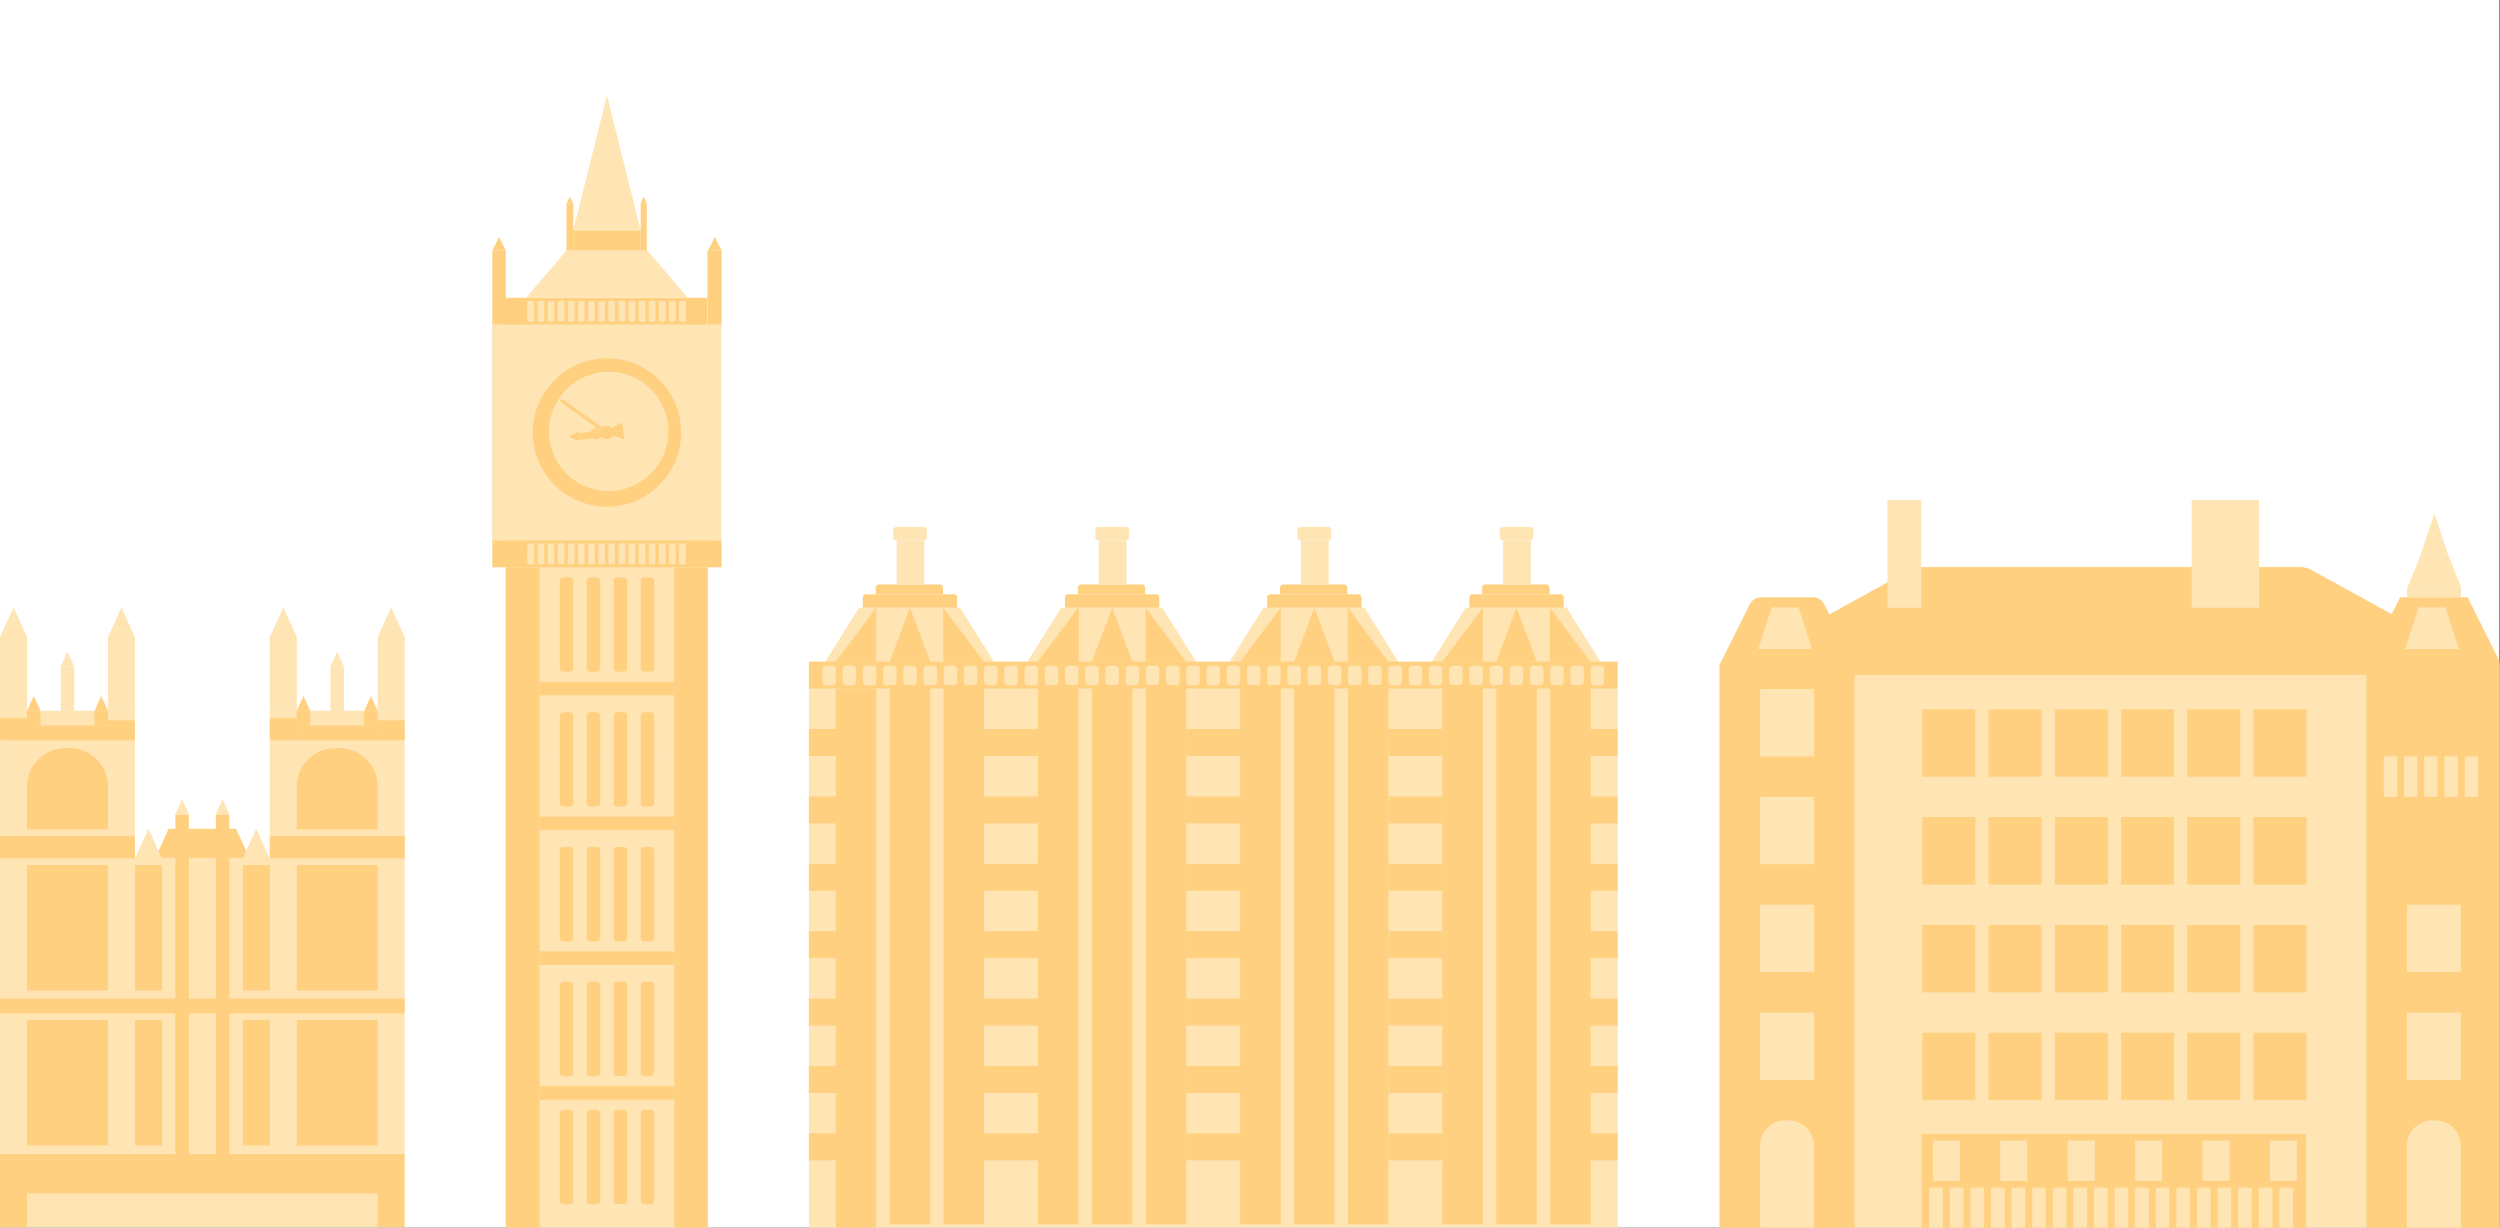 <?xml version="1.0" encoding="UTF-8" standalone="no"?>
<!DOCTYPE svg PUBLIC "-//W3C//DTD SVG 1.1//EN" "http://www.w3.org/Graphics/SVG/1.1/DTD/svg11.dtd">
<svg width="100%" height="100%" viewBox="0 0 3910 1920" version="1.1" xmlns="http://www.w3.org/2000/svg" xmlns:xlink="http://www.w3.org/1999/xlink" xml:space="preserve" xmlns:serif="http://www.serif.com/" style="fill-rule:evenodd;clip-rule:evenodd;stroke-linejoin:round;stroke-miterlimit:2;">
    <rect x="0" y="0" width="3910" height="1920" fill="#333333" stroke="none"/>
    <g transform="matrix(1,0,0,1,-5368,-19)">
        <g id="Монтажная-область4" serif:id="Монтажная область4" transform="matrix(2.036,0,0,1,5368,19)">
            <rect x="0" y="0" width="1920" height="1920" style="fill:white;"/>
            <clipPath id="_clip1">
                <rect x="0" y="0" width="1920" height="1920"/>
            </clipPath>
            <g clip-path="url(#_clip1)">
                <g id="Первое-здание" serif:id="Первое здание" transform="matrix(0.518,0,0,1.154,-51.752,-388.561)">
                    <g transform="matrix(1,0,0,1,1.42109e-14,160)">
                        <path d="M500,1400L300,1400L350,1300L450,1300L500,1400Z" style="fill:rgb(254,208,127);"/>
                    </g>
                    <g transform="matrix(1,0,0,0.952,0,71.429)">
                        <rect x="100" y="1500" width="600" height="420" style="fill:rgb(255,228,180);"/>
                    </g>
                    <g transform="matrix(0.286,0,0,1.062,151.429,105)">
                        <rect x="520" y="1520" width="140" height="160" style="fill:rgb(254,208,127);"/>
                    </g>
                    <g transform="matrix(0.286,0,0,1.062,311.429,105)">
                        <rect x="520" y="1520" width="140" height="160" style="fill:rgb(254,208,127);"/>
                    </g>
                    <rect x="100" y="1300" width="200" height="200" style="fill:rgb(255,228,180);"/>
                    <rect x="500" y="1300" width="200" height="200" style="fill:rgb(255,228,180);"/>
                    <g transform="matrix(1,0,0,0.688,400,442.5)">
                        <path d="M260,1395.56C260,1375.52 254.006,1356.3 243.337,1342.13C232.667,1327.96 218.197,1320 203.108,1320L196.931,1320C181.832,1320 167.351,1327.97 156.675,1342.14C145.998,1356.32 140,1375.56 140,1395.61L140,1480L260,1480L260,1395.56Z" style="fill:rgb(254,208,127);"/>
                    </g>
                    <g transform="matrix(5,0,0,1,3.41061e-13,-10)">
                        <rect x="100" y="1480" width="40" height="30" style="fill:rgb(254,208,127);"/>
                    </g>
                    <rect x="100" y="1200" width="40" height="100" style="fill:rgb(255,228,180);"/>
                    <path d="M200,1220L210,1240L190,1240L200,1220Z" style="fill:rgb(255,228,180);"/>
                    <g transform="matrix(0.857,0,0,1.062,94.286,-105)">
                        <rect x="520" y="1520" width="140" height="160" style="fill:rgb(254,208,127);"/>
                    </g>
                    <g transform="matrix(0.857,0,0,1.062,-305.714,-105)">
                        <rect x="520" y="1520" width="140" height="160" style="fill:rgb(254,208,127);"/>
                    </g>
                    <g transform="matrix(0.286,0,0,1.062,151.429,-105)">
                        <rect x="520" y="1520" width="140" height="160" style="fill:rgb(254,208,127);"/>
                    </g>
                    <g transform="matrix(0.286,0,0,1.062,311.429,-105)">
                        <rect x="520" y="1520" width="140" height="160" style="fill:rgb(254,208,127);"/>
                    </g>
                    <g transform="matrix(0.857,0,0,1.062,94.286,105)">
                        <rect x="520" y="1520" width="140" height="160" style="fill:rgb(254,208,127);"/>
                    </g>
                    <g transform="matrix(0.857,0,0,1.062,-305.714,105)">
                        <rect x="520" y="1520" width="140" height="160" style="fill:rgb(254,208,127);"/>
                    </g>
                    <rect x="100" y="1690" width="600" height="20" style="fill:rgb(254,208,127);"/>
                    <rect x="260" y="1200" width="40" height="100" style="fill:rgb(255,228,180);"/>
                    <rect x="500" y="1200" width="40" height="100" style="fill:rgb(255,228,180);"/>
                    <path d="M600,1220L610,1240L590,1240L600,1220Z" style="fill:rgb(255,228,180);"/>
                    <rect x="660" y="1200" width="40" height="100" style="fill:rgb(255,228,180);"/>
                    <path d="M120,1160L140,1200L100,1200L120,1160Z" style="fill:rgb(255,228,180);"/>
                    <path d="M280,1160L300,1200L260,1200L280,1160Z" style="fill:rgb(255,228,180);"/>
                    <path d="M520,1160L540,1200L500,1200L520,1160Z" style="fill:rgb(255,228,180);"/>
                    <path d="M680,1160L700,1200L660,1200L680,1160Z" style="fill:rgb(255,228,180);"/>
                    <path d="M150,1280L160,1300L140,1300L150,1280Z" style="fill:rgb(254,208,127);"/>
                    <rect x="140" y="1300" width="20" height="20" style="fill:rgb(254,208,127);"/>
                    <rect x="240" y="1300" width="20" height="20" style="fill:rgb(254,208,127);"/>
                    <path d="M250,1280L260,1300L240,1300L250,1280Z" style="fill:rgb(254,208,127);"/>
                    <g transform="matrix(1,0,0,1,10,0)">
                        <rect x="180" y="1240" width="20" height="60" style="fill:rgb(255,228,180);"/>
                    </g>
                    <path d="M320,1460L340,1500L300,1500L320,1460Z" style="fill:rgb(255,228,180);"/>
                    <path d="M480,1460L500,1500L460,1500L480,1460Z" style="fill:rgb(255,228,180);"/>
                    <g transform="matrix(1,0,0,7.667,0,-9600)">
                        <rect x="360" y="1440" width="20" height="60" style="fill:rgb(254,208,127);"/>
                    </g>
                    <g transform="matrix(1,0,0,7.667,0,-9600)">
                        <rect x="420" y="1440" width="20" height="60" style="fill:rgb(254,208,127);"/>
                    </g>
                    <path d="M370,1420L380,1440L360,1440L370,1420Z" style="fill:rgb(255,228,180);"/>
                    <path d="M430,1420L440,1440L420,1440L430,1420Z" style="fill:rgb(255,228,180);"/>
                    <path d="M550,1280L560,1300L540,1300L550,1280Z" style="fill:rgb(254,208,127);"/>
                    <path d="M650,1280L660,1300L640,1300L650,1280Z" style="fill:rgb(254,208,127);"/>
                    <g transform="matrix(1,0,0,1,10,0)">
                        <rect x="580" y="1240" width="20" height="60" style="fill:rgb(255,228,180);"/>
                    </g>
                    <g transform="matrix(1,0,0,0.688,5.68434e-14,442.5)">
                        <path d="M260,1395.56C260,1375.52 254.006,1356.3 243.337,1342.13C232.667,1327.96 218.197,1320 203.108,1320L196.931,1320C181.832,1320 167.351,1327.97 156.675,1342.14C145.998,1356.32 140,1375.56 140,1395.61L140,1480L260,1480L260,1395.56Z" style="fill:rgb(254,208,127);"/>
                    </g>
                    <g transform="matrix(5,0,0,1,-400,-10)">
                        <rect x="100" y="1480" width="40" height="30" style="fill:rgb(254,208,127);"/>
                    </g>
                    <g>
                        <g transform="matrix(1,0,0,2,0,-1320)">
                            <rect x="140" y="1320" width="120" height="10" style="fill:rgb(254,208,127);"/>
                        </g>
                        <g transform="matrix(1,0,0,1.08,0,-107.2)">
                            <rect x="260" y="1315" width="40" height="25" style="fill:rgb(254,208,127);"/>
                        </g>
                        <rect x="100" y="1310" width="40" height="30" style="fill:rgb(254,208,127);"/>
                    </g>
                    <g transform="matrix(1,0,0,1,400,-6.82121e-13)">
                        <g transform="matrix(1,0,0,2,-5.68434e-14,-1320)">
                            <rect x="140" y="1320" width="120" height="10" style="fill:rgb(254,208,127);"/>
                        </g>
                        <g transform="matrix(1,0,0,1.08,0,-107.2)">
                            <rect x="260" y="1315" width="40" height="25" style="fill:rgb(254,208,127);"/>
                        </g>
                        <rect x="100" y="1310" width="40" height="30" style="fill:rgb(254,208,127);"/>
                    </g>
                    <rect x="540" y="1300" width="20" height="20" style="fill:rgb(254,208,127);"/>
                    <rect x="640" y="1300" width="20" height="20" style="fill:rgb(254,208,127);"/>
                    <g transform="matrix(1,0,0,1,1.42109e-14,100)">
                        <rect x="100" y="1800" width="600" height="100" style="fill:rgb(254,208,127);"/>
                    </g>
                    <g transform="matrix(1.13,0,0,0.652,-18.261,747.826)">
                        <rect x="140" y="1850" width="460" height="70" style="fill:rgb(255,228,180);"/>
                    </g>
                </g>
                <g id="Big-ben" serif:id="Big ben" transform="matrix(0.518,0,0,1.054,-51.752,128.356)">
                    <g transform="matrix(1,0,0,0.761,-50,239.13)">
                        <rect x="900" y="1000" width="300" height="920" style="fill:rgb(255,228,180);"/>
                    </g>
                    <g transform="matrix(1,0,0,0.348,-50,332.174)">
                        <rect x="900" y="1000" width="300" height="920" style="fill:rgb(255,228,180);"/>
                    </g>
                    <g transform="matrix(1.133,0,0,0.348,-190,12.174)">
                        <rect x="900" y="1000" width="300" height="920" style="fill:rgb(255,228,180);"/>
                    </g>
                    <g transform="matrix(1.034,0,0,0.667,-30.31,120)">
                        <rect x="850" y="300" width="290" height="60" style="fill:rgb(254,208,127);"/>
                    </g>
                    <g transform="matrix(1,0,0,1.75,0,-240)">
                        <path d="M1120,320L880,320L940,280L1060,280L1120,320Z" style="fill:rgb(255,228,180);"/>
                    </g>
                    <rect x="950" y="220" width="100" height="30" style="fill:rgb(254,208,127);"/>
                    <g transform="matrix(1,0,0,1.111,0,-24.444)">
                        <path d="M1000,40L1050,220L950,220L1000,40Z" style="fill:rgb(255,228,180);"/>
                    </g>
                    <g transform="matrix(1,0,0,1.1,-3,-37.1)">
                        <rect x="833" y="261" width="20" height="100" style="fill:rgb(254,208,127);"/>
                    </g>
                    <g transform="matrix(1.05,0,0,1,-58.5,-5.68434e-14)">
                        <rect x="1150" y="250" width="20" height="110" style="fill:rgb(254,208,127);"/>
                    </g>
                    <rect x="940" y="180" width="10" height="70" style="fill:rgb(254,208,127);"/>
                    <rect x="1050" y="180" width="9" height="70" style="fill:rgb(254,208,127);"/>
                    <path d="M840,230L850,250L830,250L840,230Z" style="fill:rgb(254,208,127);"/>
                    <path d="M1160,230L1170,250L1150,250L1160,230Z" style="fill:rgb(254,208,127);"/>
                    <path d="M1054.5,170L1059,180L1050,180L1054.5,170Z" style="fill:rgb(254,208,127);"/>
                    <path d="M945,170L950,180L940,180L945,170Z" style="fill:rgb(254,208,127);"/>
                    <g transform="matrix(1,0,0,1,-30,-20)">
                        <circle cx="1030" cy="540" r="110" style="fill:rgb(254,208,127);"/>
                    </g>
                    <g transform="matrix(0.738,0,0,0.738,176,-116.25)">
                        <circle cx="1120" cy="860" r="120" style="fill:rgb(255,228,180);"/>
                    </g>
                    <g transform="matrix(1.639,-0.219,0.133,0.991,-754.766,-16.658)">
                        <rect x="984" y="760" width="36" height="10" style="fill:rgb(254,208,127);"/>
                    </g>
                    <g transform="matrix(-0.163,-1.521,1.521,-0.163,-25.918,2100.07)">
                        <path d="M955,740C955,740 957.663,745.326 959.102,748.204C959.294,748.589 959.274,749.046 959.048,749.412C958.822,749.777 958.422,750 957.992,750C956.252,750 953.748,750 952.008,750C951.578,750 951.178,749.777 950.952,749.412C950.726,749.046 950.706,748.589 950.898,748.204C952.337,745.326 955,740 955,740Z" style="fill:rgb(254,208,127);"/>
                    </g>
                    <g transform="matrix(-0.137,-0.991,0.991,-0.137,368.88,1598.21)">
                        <path d="M988.861,760.75C989.607,759.458 990,757.992 990,756.5C990,751.809 986.191,748 981.5,748C976.809,748 973,751.809 973,756.5C973,757.992 973.393,759.458 974.139,760.75L988.861,760.75Z" style="fill:rgb(254,208,127);"/>
                    </g>
                    <g transform="matrix(-0.126,-0.992,0.992,-0.126,403.799,1626.81)">
                        <path d="M1035,755L1010,755L1016.25,740L1028.75,740L1035,755Z" style="fill:rgb(254,208,127);"/>
                    </g>
                    <rect x="830" y="680" width="340" height="40" style="fill:rgb(254,208,127);"/>
                    <g transform="matrix(1,0,0,0.817,-4.54747e-13,132)">
                        <rect x="1100" y="720" width="49" height="1200" style="fill:rgb(254,208,127);"/>
                    </g>
                    <g transform="matrix(1,0,0,0.817,-4.54747e-13,132)">
                        <rect x="850" y="720" width="50" height="1200" style="fill:rgb(254,208,127);"/>
                    </g>
                    <g transform="matrix(1,0,0,1,-1.13687e-12,-200)">
                        <rect x="900" y="1690" width="200" height="20" style="fill:rgb(254,208,127);"/>
                    </g>
                    <g transform="matrix(1,0,0,1,-7.95808e-13,-200)">
                        <rect x="900" y="1490" width="200" height="20" style="fill:rgb(254,208,127);"/>
                    </g>
                    <g transform="matrix(1,0,0,1,-4.54747e-13,-200)">
                        <rect x="900" y="1290" width="200" height="20" style="fill:rgb(254,208,127);"/>
                    </g>
                    <g transform="matrix(1,0,0,1,-4.54747e-13,-200)">
                        <rect x="900" y="1090" width="200" height="20" style="fill:rgb(254,208,127);"/>
                    </g>
                    <g transform="matrix(1,0,0,1,10,-225)">
                        <path d="M940,965C940,962.24 937.76,960 935,960L925,960C922.24,960 920,962.24 920,965L920,1095C920,1097.76 922.24,1100 925,1100L935,1100C937.76,1100 940,1097.76 940,1095L940,965Z" style="fill:rgb(254,208,127);"/>
                    </g>
                    <g transform="matrix(1,0,0,1,50,-225)">
                        <path d="M940,965C940,962.24 937.76,960 935,960L925,960C922.24,960 920,962.24 920,965L920,1095C920,1097.76 922.24,1100 925,1100L935,1100C937.76,1100 940,1097.76 940,1095L940,965Z" style="fill:rgb(254,208,127);"/>
                    </g>
                    <g transform="matrix(1,0,0,1,90,-225)">
                        <path d="M940,965C940,962.24 937.76,960 935,960L925,960C922.24,960 920,962.24 920,965L920,1095C920,1097.76 922.24,1100 925,1100L935,1100C937.76,1100 940,1097.76 940,1095L940,965Z" style="fill:rgb(254,208,127);"/>
                    </g>
                    <g transform="matrix(1,0,0,1,130,-225)">
                        <path d="M940,965C940,962.24 937.76,960 935,960L925,960C922.24,960 920,962.24 920,965L920,1095C920,1097.76 922.24,1100 925,1100L935,1100C937.76,1100 940,1097.76 940,1095L940,965Z" style="fill:rgb(254,208,127);"/>
                    </g>
                    <g transform="matrix(1,0,0,1,10,-25)">
                        <path d="M940,965C940,962.24 937.76,960 935,960L925,960C922.24,960 920,962.24 920,965L920,1095C920,1097.76 922.24,1100 925,1100L935,1100C937.76,1100 940,1097.76 940,1095L940,965Z" style="fill:rgb(254,208,127);"/>
                    </g>
                    <g transform="matrix(1,0,0,1,50,-25)">
                        <path d="M940,965C940,962.24 937.76,960 935,960L925,960C922.24,960 920,962.24 920,965L920,1095C920,1097.76 922.24,1100 925,1100L935,1100C937.76,1100 940,1097.76 940,1095L940,965Z" style="fill:rgb(254,208,127);"/>
                    </g>
                    <g transform="matrix(1,0,0,1,90,-25)">
                        <path d="M940,965C940,962.24 937.76,960 935,960L925,960C922.24,960 920,962.24 920,965L920,1095C920,1097.76 922.24,1100 925,1100L935,1100C937.76,1100 940,1097.76 940,1095L940,965Z" style="fill:rgb(254,208,127);"/>
                    </g>
                    <g transform="matrix(1,0,0,1,130,-25)">
                        <path d="M940,965C940,962.24 937.76,960 935,960L925,960C922.24,960 920,962.24 920,965L920,1095C920,1097.76 922.24,1100 925,1100L935,1100C937.76,1100 940,1097.76 940,1095L940,965Z" style="fill:rgb(254,208,127);"/>
                    </g>
                    <g transform="matrix(1,0,0,1,10,175)">
                        <path d="M940,965C940,962.24 937.76,960 935,960L925,960C922.24,960 920,962.24 920,965L920,1095C920,1097.76 922.24,1100 925,1100L935,1100C937.76,1100 940,1097.76 940,1095L940,965Z" style="fill:rgb(254,208,127);"/>
                    </g>
                    <g transform="matrix(1,0,0,1,50,175)">
                        <path d="M940,965C940,962.24 937.76,960 935,960L925,960C922.24,960 920,962.24 920,965L920,1095C920,1097.76 922.24,1100 925,1100L935,1100C937.76,1100 940,1097.76 940,1095L940,965Z" style="fill:rgb(254,208,127);"/>
                    </g>
                    <g transform="matrix(1,0,0,1,90,175)">
                        <path d="M940,965C940,962.24 937.76,960 935,960L925,960C922.24,960 920,962.24 920,965L920,1095C920,1097.76 922.24,1100 925,1100L935,1100C937.76,1100 940,1097.76 940,1095L940,965Z" style="fill:rgb(254,208,127);"/>
                    </g>
                    <g transform="matrix(1,0,0,1,130,175)">
                        <path d="M940,965C940,962.24 937.76,960 935,960L925,960C922.24,960 920,962.24 920,965L920,1095C920,1097.76 922.24,1100 925,1100L935,1100C937.76,1100 940,1097.76 940,1095L940,965Z" style="fill:rgb(254,208,127);"/>
                    </g>
                    <g transform="matrix(1,0,0,1,10,375)">
                        <path d="M940,965C940,962.24 937.76,960 935,960L925,960C922.24,960 920,962.24 920,965L920,1095C920,1097.76 922.24,1100 925,1100L935,1100C937.76,1100 940,1097.76 940,1095L940,965Z" style="fill:rgb(254,208,127);"/>
                    </g>
                    <g transform="matrix(1,0,0,1,50,375)">
                        <path d="M940,965C940,962.24 937.76,960 935,960L925,960C922.24,960 920,962.24 920,965L920,1095C920,1097.76 922.24,1100 925,1100L935,1100C937.76,1100 940,1097.76 940,1095L940,965Z" style="fill:rgb(254,208,127);"/>
                    </g>
                    <g transform="matrix(1,0,0,1,90,375)">
                        <path d="M940,965C940,962.24 937.76,960 935,960L925,960C922.24,960 920,962.24 920,965L920,1095C920,1097.76 922.24,1100 925,1100L935,1100C937.76,1100 940,1097.76 940,1095L940,965Z" style="fill:rgb(254,208,127);"/>
                    </g>
                    <g transform="matrix(1,0,0,1,130,375)">
                        <path d="M940,965C940,962.24 937.76,960 935,960L925,960C922.24,960 920,962.24 920,965L920,1095C920,1097.76 922.24,1100 925,1100L935,1100C937.76,1100 940,1097.76 940,1095L940,965Z" style="fill:rgb(254,208,127);"/>
                    </g>
                    <g transform="matrix(1,0,0,1,10,565)">
                        <path d="M940,965C940,962.24 937.76,960 935,960L925,960C922.24,960 920,962.24 920,965L920,1095C920,1097.76 922.24,1100 925,1100L935,1100C937.76,1100 940,1097.76 940,1095L940,965Z" style="fill:rgb(254,208,127);"/>
                    </g>
                    <g transform="matrix(1,0,0,1,50,565)">
                        <path d="M940,965C940,962.24 937.76,960 935,960L925,960C922.24,960 920,962.24 920,965L920,1095C920,1097.76 922.24,1100 925,1100L935,1100C937.76,1100 940,1097.76 940,1095L940,965Z" style="fill:rgb(254,208,127);"/>
                    </g>
                    <g transform="matrix(1,0,0,1,90,565)">
                        <path d="M940,965C940,962.24 937.76,960 935,960L925,960C922.24,960 920,962.24 920,965L920,1095C920,1097.76 922.24,1100 925,1100L935,1100C937.76,1100 940,1097.76 940,1095L940,965Z" style="fill:rgb(254,208,127);"/>
                    </g>
                    <g transform="matrix(1,0,0,1,130,565)">
                        <path d="M940,965C940,962.24 937.76,960 935,960L925,960C922.24,960 920,962.24 920,965L920,1095C920,1097.76 922.24,1100 925,1100L935,1100C937.76,1100 940,1097.76 940,1095L940,965Z" style="fill:rgb(254,208,127);"/>
                    </g>
                    <g>
                        <g transform="matrix(1,0,0,1.55,2,-527.75)">
                            <path d="M890,551.613C890,550.723 888.88,550 887.5,550L882.5,550C881.12,550 880,550.723 880,551.613L880,568.387C880,569.277 881.12,570 882.5,570L887.5,570C888.88,570 890,569.277 890,568.387L890,551.613Z" style="fill:rgb(255,228,180);"/>
                        </g>
                        <g transform="matrix(1,0,0,1.55,17,-527.75)">
                            <path d="M890,551.613C890,550.723 888.88,550 887.5,550L882.5,550C881.12,550 880,550.723 880,551.613L880,568.387C880,569.277 881.12,570 882.5,570L887.5,570C888.88,570 890,569.277 890,568.387L890,551.613Z" style="fill:rgb(255,228,180);"/>
                        </g>
                        <g transform="matrix(1,0,0,1.55,32,-527.75)">
                            <path d="M890,551.613C890,550.723 888.88,550 887.5,550L882.5,550C881.12,550 880,550.723 880,551.613L880,568.387C880,569.277 881.12,570 882.5,570L887.5,570C888.88,570 890,569.277 890,568.387L890,551.613Z" style="fill:rgb(255,228,180);"/>
                        </g>
                        <g transform="matrix(1,0,0,1.55,47,-528.25)">
                            <path d="M890,551.613C890,550.723 888.88,550 887.5,550L882.5,550C881.12,550 880,550.723 880,551.613L880,568.387C880,569.277 881.12,570 882.5,570L887.5,570C888.88,570 890,569.277 890,568.387L890,551.613Z" style="fill:rgb(255,228,180);"/>
                        </g>
                        <g transform="matrix(1,0,0,1.55,62,-527.75)">
                            <path d="M890,551.613C890,550.723 888.88,550 887.5,550L882.5,550C881.12,550 880,550.723 880,551.613L880,568.387C880,569.277 881.12,570 882.5,570L887.5,570C888.88,570 890,569.277 890,568.387L890,551.613Z" style="fill:rgb(255,228,180);"/>
                        </g>
                        <g transform="matrix(1,0,0,1.55,77,-527.75)">
                            <path d="M890,551.613C890,550.723 888.88,550 887.5,550L882.5,550C881.12,550 880,550.723 880,551.613L880,568.387C880,569.277 881.12,570 882.5,570L887.5,570C888.88,570 890,569.277 890,568.387L890,551.613Z" style="fill:rgb(255,228,180);"/>
                        </g>
                        <g transform="matrix(1,0,0,1.55,92,-527.75)">
                            <path d="M890,551.613C890,550.723 888.88,550 887.5,550L882.5,550C881.12,550 880,550.723 880,551.613L880,568.387C880,569.277 881.12,570 882.5,570L887.5,570C888.88,570 890,569.277 890,568.387L890,551.613Z" style="fill:rgb(255,228,180);"/>
                        </g>
                        <g transform="matrix(1,0,0,1.55,107,-527.75)">
                            <path d="M890,551.613C890,550.723 888.88,550 887.5,550L882.5,550C881.12,550 880,550.723 880,551.613L880,568.387C880,569.277 881.12,570 882.5,570L887.5,570C888.88,570 890,569.277 890,568.387L890,551.613Z" style="fill:rgb(255,228,180);"/>
                        </g>
                        <g transform="matrix(1,0,0,1.55,122,-527.75)">
                            <path d="M890,551.613C890,550.723 888.88,550 887.5,550L882.5,550C881.12,550 880,550.723 880,551.613L880,568.387C880,569.277 881.12,570 882.5,570L887.5,570C888.88,570 890,569.277 890,568.387L890,551.613Z" style="fill:rgb(255,228,180);"/>
                        </g>
                        <g transform="matrix(1,0,0,1.55,137,-528.25)">
                            <path d="M890,551.613C890,550.723 888.88,550 887.5,550L882.5,550C881.12,550 880,550.723 880,551.613L880,568.387C880,569.277 881.12,570 882.5,570L887.5,570C888.88,570 890,569.277 890,568.387L890,551.613Z" style="fill:rgb(255,228,180);"/>
                        </g>
                        <g transform="matrix(1,0,0,1.55,152,-527.75)">
                            <path d="M890,551.613C890,550.723 888.88,550 887.5,550L882.5,550C881.12,550 880,550.723 880,551.613L880,568.387C880,569.277 881.12,570 882.5,570L887.5,570C888.88,570 890,569.277 890,568.387L890,551.613Z" style="fill:rgb(255,228,180);"/>
                        </g>
                        <g transform="matrix(1,0,0,1.55,167,-527.75)">
                            <path d="M890,551.613C890,550.723 888.88,550 887.5,550L882.5,550C881.12,550 880,550.723 880,551.613L880,568.387C880,569.277 881.12,570 882.5,570L887.5,570C888.88,570 890,569.277 890,568.387L890,551.613Z" style="fill:rgb(255,228,180);"/>
                        </g>
                        <g transform="matrix(1,0,0,1.55,182,-527.75)">
                            <path d="M890,551.613C890,550.723 888.88,550 887.5,550L882.5,550C881.12,550 880,550.723 880,551.613L880,568.387C880,569.277 881.12,570 882.5,570L887.5,570C888.88,570 890,569.277 890,568.387L890,551.613Z" style="fill:rgb(255,228,180);"/>
                        </g>
                        <g transform="matrix(1,0,0,1.55,197,-527.75)">
                            <path d="M890,551.613C890,550.723 888.88,550 887.5,550L882.5,550C881.12,550 880,550.723 880,551.613L880,568.387C880,569.277 881.12,570 882.5,570L887.5,570C888.88,570 890,569.277 890,568.387L890,551.613Z" style="fill:rgb(255,228,180);"/>
                        </g>
                        <g transform="matrix(1,0,0,1.55,212,-527.75)">
                            <path d="M890,551.613C890,550.723 888.88,550 887.5,550L882.5,550C881.12,550 880,550.723 880,551.613L880,568.387C880,569.277 881.12,570 882.5,570L887.5,570C888.88,570 890,569.277 890,568.387L890,551.613Z" style="fill:rgb(255,228,180);"/>
                        </g>
                        <g transform="matrix(1,0,0,1.55,227,-527.75)">
                            <path d="M890,551.613C890,550.723 888.88,550 887.5,550L882.5,550C881.12,550 880,550.723 880,551.613L880,568.387C880,569.277 881.12,570 882.5,570L887.5,570C888.88,570 890,569.277 890,568.387L890,551.613Z" style="fill:rgb(255,228,180);"/>
                        </g>
                    </g>
                    <g transform="matrix(1,0,0,1,0,360)">
                        <g transform="matrix(1,0,0,1.55,2,-527.75)">
                            <path d="M890,551.613C890,550.723 888.88,550 887.5,550L882.5,550C881.12,550 880,550.723 880,551.613L880,568.387C880,569.277 881.12,570 882.5,570L887.5,570C888.88,570 890,569.277 890,568.387L890,551.613Z" style="fill:rgb(255,228,180);"/>
                        </g>
                        <g transform="matrix(1,0,0,1.55,17,-527.75)">
                            <path d="M890,551.613C890,550.723 888.88,550 887.5,550L882.5,550C881.12,550 880,550.723 880,551.613L880,568.387C880,569.277 881.12,570 882.5,570L887.5,570C888.88,570 890,569.277 890,568.387L890,551.613Z" style="fill:rgb(255,228,180);"/>
                        </g>
                        <g transform="matrix(1,0,0,1.55,32,-527.75)">
                            <path d="M890,551.613C890,550.723 888.88,550 887.5,550L882.5,550C881.12,550 880,550.723 880,551.613L880,568.387C880,569.277 881.12,570 882.5,570L887.5,570C888.88,570 890,569.277 890,568.387L890,551.613Z" style="fill:rgb(255,228,180);"/>
                        </g>
                        <g transform="matrix(1,0,0,1.55,47,-528.25)">
                            <path d="M890,551.613C890,550.723 888.88,550 887.5,550L882.5,550C881.12,550 880,550.723 880,551.613L880,568.387C880,569.277 881.12,570 882.5,570L887.5,570C888.88,570 890,569.277 890,568.387L890,551.613Z" style="fill:rgb(255,228,180);"/>
                        </g>
                        <g transform="matrix(1,0,0,1.55,62,-527.75)">
                            <path d="M890,551.613C890,550.723 888.88,550 887.5,550L882.5,550C881.12,550 880,550.723 880,551.613L880,568.387C880,569.277 881.12,570 882.5,570L887.5,570C888.88,570 890,569.277 890,568.387L890,551.613Z" style="fill:rgb(255,228,180);"/>
                        </g>
                        <g transform="matrix(1,0,0,1.55,77,-527.75)">
                            <path d="M890,551.613C890,550.723 888.88,550 887.5,550L882.5,550C881.12,550 880,550.723 880,551.613L880,568.387C880,569.277 881.12,570 882.5,570L887.5,570C888.88,570 890,569.277 890,568.387L890,551.613Z" style="fill:rgb(255,228,180);"/>
                        </g>
                        <g transform="matrix(1,0,0,1.55,92,-527.75)">
                            <path d="M890,551.613C890,550.723 888.88,550 887.5,550L882.5,550C881.12,550 880,550.723 880,551.613L880,568.387C880,569.277 881.12,570 882.5,570L887.5,570C888.88,570 890,569.277 890,568.387L890,551.613Z" style="fill:rgb(255,228,180);"/>
                        </g>
                        <g transform="matrix(1,0,0,1.55,107,-527.75)">
                            <path d="M890,551.613C890,550.723 888.88,550 887.5,550L882.5,550C881.12,550 880,550.723 880,551.613L880,568.387C880,569.277 881.12,570 882.5,570L887.5,570C888.88,570 890,569.277 890,568.387L890,551.613Z" style="fill:rgb(255,228,180);"/>
                        </g>
                        <g transform="matrix(1,0,0,1.55,122,-527.75)">
                            <path d="M890,551.613C890,550.723 888.88,550 887.5,550L882.5,550C881.12,550 880,550.723 880,551.613L880,568.387C880,569.277 881.12,570 882.5,570L887.5,570C888.88,570 890,569.277 890,568.387L890,551.613Z" style="fill:rgb(255,228,180);"/>
                        </g>
                        <g transform="matrix(1,0,0,1.55,137,-528.25)">
                            <path d="M890,551.613C890,550.723 888.88,550 887.5,550L882.5,550C881.12,550 880,550.723 880,551.613L880,568.387C880,569.277 881.12,570 882.5,570L887.5,570C888.88,570 890,569.277 890,568.387L890,551.613Z" style="fill:rgb(255,228,180);"/>
                        </g>
                        <g transform="matrix(1,0,0,1.55,152,-527.75)">
                            <path d="M890,551.613C890,550.723 888.88,550 887.5,550L882.5,550C881.12,550 880,550.723 880,551.613L880,568.387C880,569.277 881.12,570 882.5,570L887.5,570C888.88,570 890,569.277 890,568.387L890,551.613Z" style="fill:rgb(255,228,180);"/>
                        </g>
                        <g transform="matrix(1,0,0,1.55,167,-527.75)">
                            <path d="M890,551.613C890,550.723 888.88,550 887.5,550L882.5,550C881.12,550 880,550.723 880,551.613L880,568.387C880,569.277 881.12,570 882.5,570L887.5,570C888.88,570 890,569.277 890,568.387L890,551.613Z" style="fill:rgb(255,228,180);"/>
                        </g>
                        <g transform="matrix(1,0,0,1.55,182,-527.75)">
                            <path d="M890,551.613C890,550.723 888.88,550 887.5,550L882.5,550C881.12,550 880,550.723 880,551.613L880,568.387C880,569.277 881.12,570 882.5,570L887.5,570C888.88,570 890,569.277 890,568.387L890,551.613Z" style="fill:rgb(255,228,180);"/>
                        </g>
                        <g transform="matrix(1,0,0,1.55,197,-527.75)">
                            <path d="M890,551.613C890,550.723 888.88,550 887.5,550L882.5,550C881.12,550 880,550.723 880,551.613L880,568.387C880,569.277 881.12,570 882.5,570L887.5,570C888.88,570 890,569.277 890,568.387L890,551.613Z" style="fill:rgb(255,228,180);"/>
                        </g>
                        <g transform="matrix(1,0,0,1.55,212,-527.75)">
                            <path d="M890,551.613C890,550.723 888.88,550 887.5,550L882.5,550C881.12,550 880,550.723 880,551.613L880,568.387C880,569.277 881.12,570 882.5,570L887.5,570C888.88,570 890,569.277 890,568.387L890,551.613Z" style="fill:rgb(255,228,180);"/>
                        </g>
                        <g transform="matrix(1,0,0,1.55,227,-527.75)">
                            <path d="M890,551.613C890,550.723 888.88,550 887.5,550L882.5,550C881.12,550 880,550.723 880,551.613L880,568.387C880,569.277 881.12,570 882.5,570L887.5,570C888.88,570 890,569.277 890,568.387L890,551.613Z" style="fill:rgb(255,228,180);"/>
                        </g>
                    </g>
                    <g transform="matrix(0.585,-0.811,0.811,0.585,-176.577,826.92)">
                        <path d="M936,689.5L939,695.5L933,695.5L936,689.5Z" style="fill:rgb(254,208,127);"/>
                    </g>
                    <g transform="matrix(1,0,0,1,-10,-230)">
                        <circle cx="1010" cy="750" r="10" style="fill:rgb(254,208,127);"/>
                    </g>
                    <g transform="matrix(0.816,0.578,-0.578,0.816,609.674,-659.767)">
                        <rect x="920" y="735" width="80" height="5" style="fill:rgb(254,208,127);"/>
                    </g>
                </g>
                <g id="Третье-здание" serif:id="Третье здание" transform="matrix(0.745,0,0,1.054,-51.752,-103.504)">
                    <g transform="matrix(0.695,0,0,1,-138.979,20)">
                        <rect x="1500" y="1100" width="1200" height="800" style="fill:rgb(255,228,180);"/>
                    </g>
                    <g transform="matrix(0.521,0,0,1,225.841,0)">
                        <path d="M1700,1120L1300,1120L1400,1000L1600,1000L1700,1120Z" style="fill:rgb(255,228,180);"/>
                    </g>
                    <g transform="matrix(0.521,0,0,1,434.311,2.27374e-13)">
                        <path d="M1700,1120L1300,1120L1400,1000L1600,1000L1700,1120Z" style="fill:rgb(255,228,180);"/>
                    </g>
                    <g transform="matrix(0.521,0,0,1,642.78,2.27374e-13)">
                        <path d="M1700,1120L1300,1120L1400,1000L1600,1000L1700,1120Z" style="fill:rgb(255,228,180);"/>
                    </g>
                    <g transform="matrix(0.521,0,0,1,851.249,2.27374e-13)">
                        <path d="M1700,1120L1300,1120L1400,1000L1600,1000L1700,1120Z" style="fill:rgb(255,228,180);"/>
                    </g>
                    <g transform="matrix(0.695,0,0,1,0,-20)">
                        <rect x="1300" y="1100" width="1200" height="40" style="fill:rgb(254,208,127);"/>
                    </g>
                    <g>
                        <g transform="matrix(0.695,0,0,1,0,0)">
                            <path d="M1520,984.744C1520,983.486 1519.5,982.279 1518.61,981.39C1517.72,980.5 1516.51,980 1515.26,980C1493.83,980 1406.17,980 1384.74,980C1383.49,980 1382.28,980.5 1381.39,981.39C1380.5,982.279 1380,983.486 1380,984.744C1380,990.659 1380,1000 1380,1000L1520,1000L1520,984.744Z" style="fill:rgb(254,208,127);"/>
                        </g>
                        <g transform="matrix(0.496,0,0,0.714,287.886,265.714)">
                            <path d="M1520,986.642C1520,982.974 1517.03,980 1513.36,980C1489.78,980 1410.22,980 1386.64,980C1382.97,980 1380,982.974 1380,986.642C1380,992.462 1380,1000 1380,1000L1520,1000L1520,986.642Z" style="fill:rgb(254,208,127);"/>
                        </g>
                        <g transform="matrix(0.695,0,0,2,0,-900)">
                            <path d="M1475,892.372C1475,891.743 1474.5,891.14 1473.61,890.695C1472.72,890.25 1471.51,890 1470.26,890C1460.71,890 1439.29,890 1429.74,890C1428.49,890 1427.28,890.25 1426.39,890.695C1425.5,891.14 1425,891.743 1425,892.372C1425,893.959 1425,896.041 1425,897.628C1425,898.257 1425.5,898.86 1426.39,899.305C1427.28,899.75 1428.49,900 1429.74,900C1439.29,900 1460.71,900 1470.26,900C1471.51,900 1472.72,899.75 1473.61,899.305C1474.5,898.86 1475,898.257 1475,897.628C1475,896.041 1475,893.959 1475,892.372Z" style="fill:rgb(255,228,180);"/>
                        </g>
                        <g transform="matrix(0.48,0,0,1.055,312.394,-52.006)">
                            <rect x="1420" y="902.437" width="59.381" height="62.563" style="fill:rgb(255,228,180);"/>
                        </g>
                    </g>
                    <g transform="matrix(1,0,0,1,208.469,0)">
                        <g transform="matrix(0.695,0,0,1,0,0)">
                            <path d="M1520,984.744C1520,983.486 1519.5,982.279 1518.61,981.39C1517.72,980.5 1516.51,980 1515.26,980C1493.83,980 1406.17,980 1384.74,980C1383.49,980 1382.28,980.5 1381.39,981.39C1380.5,982.279 1380,983.486 1380,984.744C1380,990.659 1380,1000 1380,1000L1520,1000L1520,984.744Z" style="fill:rgb(254,208,127);"/>
                        </g>
                        <g transform="matrix(0.496,0,0,0.714,287.886,265.714)">
                            <path d="M1520,986.642C1520,982.974 1517.03,980 1513.36,980C1489.78,980 1410.22,980 1386.64,980C1382.97,980 1380,982.974 1380,986.642C1380,992.462 1380,1000 1380,1000L1520,1000L1520,986.642Z" style="fill:rgb(254,208,127);"/>
                        </g>
                        <g transform="matrix(0.695,0,0,2,0,-900)">
                            <path d="M1475,892.372C1475,891.743 1474.5,891.14 1473.61,890.695C1472.72,890.25 1471.51,890 1470.26,890C1460.71,890 1439.29,890 1429.74,890C1428.49,890 1427.28,890.25 1426.39,890.695C1425.5,891.14 1425,891.743 1425,892.372C1425,893.959 1425,896.041 1425,897.628C1425,898.257 1425.5,898.86 1426.39,899.305C1427.28,899.75 1428.49,900 1429.74,900C1439.29,900 1460.71,900 1470.26,900C1471.51,900 1472.72,899.75 1473.61,899.305C1474.5,898.86 1475,898.257 1475,897.628C1475,896.041 1475,893.959 1475,892.372Z" style="fill:rgb(255,228,180);"/>
                        </g>
                        <g transform="matrix(0.48,0,0,1.055,312.394,-52.006)">
                            <rect x="1420" y="902.437" width="59.381" height="62.563" style="fill:rgb(255,228,180);"/>
                        </g>
                    </g>
                    <g transform="matrix(1,0,0,1,416.938,5.68434e-13)">
                        <g transform="matrix(0.695,0,0,1,0,0)">
                            <path d="M1520,984.744C1520,983.486 1519.5,982.279 1518.61,981.39C1517.72,980.5 1516.51,980 1515.26,980C1493.83,980 1406.17,980 1384.74,980C1383.49,980 1382.28,980.5 1381.39,981.39C1380.5,982.279 1380,983.486 1380,984.744C1380,990.659 1380,1000 1380,1000L1520,1000L1520,984.744Z" style="fill:rgb(254,208,127);"/>
                        </g>
                        <g transform="matrix(0.496,0,0,0.714,287.886,265.714)">
                            <path d="M1520,986.642C1520,982.974 1517.03,980 1513.36,980C1489.78,980 1410.22,980 1386.64,980C1382.97,980 1380,982.974 1380,986.642C1380,992.462 1380,1000 1380,1000L1520,1000C1520,1000 1520,992.462 1520,986.642Z" style="fill:rgb(254,208,127);"/>
                        </g>
                        <g transform="matrix(0.695,0,0,2,0,-900)">
                            <path d="M1475,892.372C1475,891.743 1474.5,891.14 1473.61,890.695C1472.72,890.25 1471.51,890 1470.26,890C1460.71,890 1439.29,890 1429.74,890C1428.49,890 1427.28,890.25 1426.39,890.695C1425.5,891.14 1425,891.743 1425,892.372C1425,893.959 1425,896.041 1425,897.628C1425,898.257 1425.5,898.86 1426.39,899.305C1427.28,899.75 1428.49,900 1429.74,900C1439.29,900 1460.71,900 1470.26,900C1471.51,900 1472.72,899.75 1473.61,899.305C1474.5,898.86 1475,898.257 1475,897.628C1475,896.041 1475,893.959 1475,892.372Z" style="fill:rgb(255,228,180);"/>
                        </g>
                        <g transform="matrix(0.48,0,0,1.055,312.394,-52.006)">
                            <rect x="1420" y="902.437" width="59.381" height="62.563" style="fill:rgb(255,228,180);"/>
                        </g>
                    </g>
                    <g transform="matrix(1,0,0,1,625.407,5.68434e-13)">
                        <g transform="matrix(0.695,0,0,1,0,0)">
                            <path d="M1520,984.744C1520,983.486 1519.5,982.279 1518.61,981.39C1517.72,980.5 1516.51,980 1515.26,980C1493.83,980 1406.17,980 1384.74,980C1383.49,980 1382.28,980.5 1381.39,981.39C1380.5,982.279 1380,983.486 1380,984.744C1380,990.659 1380,1000 1380,1000L1520,1000L1520,984.744Z" style="fill:rgb(254,208,127);"/>
                        </g>
                        <g transform="matrix(0.496,0,0,0.714,287.886,265.714)">
                            <path d="M1520,986.642C1520,982.974 1517.03,980 1513.36,980C1489.78,980 1410.22,980 1386.64,980C1382.97,980 1380,982.974 1380,986.642C1380,992.462 1380,1000 1380,1000L1520,1000L1520,986.642Z" style="fill:rgb(254,208,127);"/>
                        </g>
                        <g transform="matrix(0.695,0,0,2,0,-900)">
                            <path d="M1475,892.372C1475,891.743 1474.5,891.14 1473.61,890.695C1472.72,890.25 1471.51,890 1470.26,890C1460.71,890 1439.29,890 1429.74,890C1428.49,890 1427.28,890.25 1426.39,890.695C1425.5,891.14 1425,891.743 1425,892.372C1425,893.959 1425,896.041 1425,897.628C1425,898.257 1425.5,898.86 1426.39,899.305C1427.28,899.75 1428.49,900 1429.74,900C1439.29,900 1460.71,900 1470.26,900C1471.51,900 1472.72,899.75 1473.61,899.305C1474.5,898.86 1475,898.257 1475,897.628C1475,896.041 1475,893.959 1475,892.372Z" style="fill:rgb(255,228,180);"/>
                        </g>
                        <g transform="matrix(0.48,0,0,1.055,312.394,-52.006)">
                            <rect x="1420" y="902.437" width="59.381" height="62.563" style="fill:rgb(255,228,180);"/>
                        </g>
                    </g>
                    <g transform="matrix(0.695,0,0,1,0,0)">
                        <path d="M1400,1000L1400,1080L1340,1080L1400,1000Z" style="fill:rgb(254,208,127);"/>
                    </g>
                    <g transform="matrix(-0.695,0,0,1,2015.2,0)">
                        <path d="M1400,1000L1400,1080L1340,1080L1400,1000Z" style="fill:rgb(254,208,127);"/>
                    </g>
                    <g transform="matrix(-0.695,0,0,1,2223.67,1.13687e-13)">
                        <path d="M1400,1000L1400,1080L1340,1080L1400,1000Z" style="fill:rgb(254,208,127);"/>
                    </g>
                    <g transform="matrix(-0.695,0,0,1,2432.14,0)">
                        <path d="M1400,1000L1400,1080L1340,1080L1400,1000Z" style="fill:rgb(254,208,127);"/>
                    </g>
                    <g transform="matrix(-0.695,0,0,1,2640.61,0)">
                        <path d="M1400,1000L1400,1080L1340,1080L1400,1000Z" style="fill:rgb(254,208,127);"/>
                    </g>
                    <g transform="matrix(0.695,0,0,1,208.469,0)">
                        <path d="M1400,1000L1400,1080L1340,1080L1400,1000Z" style="fill:rgb(254,208,127);"/>
                    </g>
                    <g transform="matrix(0.695,0,0,1,208.469,0)">
                        <path d="M1400,1000L1400,1080L1340,1080L1400,1000Z" style="fill:rgb(254,208,127);"/>
                    </g>
                    <g transform="matrix(0.695,0,0,1,625.407,0)">
                        <path d="M1400,1000L1400,1080L1340,1080L1400,1000Z" style="fill:rgb(254,208,127);"/>
                    </g>
                    <g transform="matrix(0.695,0,0,1,416.938,1.13687e-13)">
                        <path d="M1400,1000L1400,1080L1340,1080L1400,1000Z" style="fill:rgb(254,208,127);"/>
                    </g>
                    <g transform="matrix(0.695,0,0,1,0,0)">
                        <path d="M1450,1000L1480,1080L1420,1080L1450,1000Z" style="fill:rgb(254,208,127);"/>
                    </g>
                    <g transform="matrix(0.695,0,0,1,208.469,-1.13687e-13)">
                        <path d="M1450,1000L1480,1080L1420,1080L1450,1000Z" style="fill:rgb(254,208,127);"/>
                    </g>
                    <g transform="matrix(0.695,0,0,1,416.938,-1.13687e-13)">
                        <path d="M1450,1000L1480,1080L1420,1080L1450,1000Z" style="fill:rgb(254,208,127);"/>
                    </g>
                    <g transform="matrix(0.695,0,0,1,625.407,-1.13687e-13)">
                        <path d="M1450,1000L1480,1080L1420,1080L1450,1000Z" style="fill:rgb(254,208,127);"/>
                    </g>
                    <g transform="matrix(1,0,0,1,6.949,0)">
                        <g transform="matrix(0.695,0,0,1,0,0)">
                            <path d="M1360,1091C1360,1088.24 1357.76,1086 1355,1086L1345,1086C1342.24,1086 1340,1088.24 1340,1091L1340,1110C1340,1112.76 1342.24,1115 1345,1115L1355,1115C1357.76,1115 1360,1112.76 1360,1110L1360,1091Z" style="fill:rgb(255,228,180);"/>
                        </g>
                        <g transform="matrix(0.695,0,0,1,-20.847,0)">
                            <path d="M1360,1091C1360,1088.24 1357.76,1086 1355,1086L1345,1086C1342.24,1086 1340,1088.24 1340,1091L1340,1110C1340,1112.76 1342.24,1115 1345,1115L1355,1115C1357.76,1115 1360,1112.76 1360,1110L1360,1091Z" style="fill:rgb(255,228,180);"/>
                        </g>
                        <g transform="matrix(0.695,0,0,1,20.847,0)">
                            <path d="M1360,1091C1360,1088.24 1357.76,1086 1355,1086L1345,1086C1342.24,1086 1340,1088.24 1340,1091L1340,1110C1340,1112.76 1342.24,1115 1345,1115L1355,1115C1357.76,1115 1360,1112.76 1360,1110L1360,1091Z" style="fill:rgb(255,228,180);"/>
                        </g>
                        <g transform="matrix(0.695,0,0,1,41.694,0)">
                            <path d="M1360,1091C1360,1088.24 1357.76,1086 1355,1086L1345,1086C1342.24,1086 1340,1088.24 1340,1091L1340,1110C1340,1112.76 1342.24,1115 1345,1115L1355,1115C1357.76,1115 1360,1112.76 1360,1110L1360,1091Z" style="fill:rgb(255,228,180);"/>
                        </g>
                        <g transform="matrix(0.695,0,0,1,62.541,0)">
                            <path d="M1360,1091C1360,1088.24 1357.76,1086 1355,1086L1345,1086C1342.24,1086 1340,1088.24 1340,1091L1340,1110C1340,1112.76 1342.24,1115 1345,1115L1355,1115C1357.76,1115 1360,1112.76 1360,1110L1360,1091Z" style="fill:rgb(255,228,180);"/>
                        </g>
                        <g transform="matrix(0.695,0,0,1,83.388,0)">
                            <path d="M1360,1091C1360,1088.24 1357.76,1086 1355,1086L1345,1086C1342.24,1086 1340,1088.24 1340,1091L1340,1110C1340,1112.76 1342.24,1115 1345,1115L1355,1115C1357.76,1115 1360,1112.76 1360,1110L1360,1091Z" style="fill:rgb(255,228,180);"/>
                        </g>
                        <g transform="matrix(0.695,0,0,1,104.235,0)">
                            <path d="M1360,1091C1360,1088.24 1357.76,1086 1355,1086L1345,1086C1342.24,1086 1340,1088.24 1340,1091L1340,1110C1340,1112.76 1342.24,1115 1345,1115L1355,1115C1357.76,1115 1360,1112.76 1360,1110L1360,1091Z" style="fill:rgb(255,228,180);"/>
                        </g>
                        <g transform="matrix(0.695,0,0,1,125.081,0)">
                            <path d="M1360,1091C1360,1088.24 1357.76,1086 1355,1086L1345,1086C1342.24,1086 1340,1088.24 1340,1091L1340,1110C1340,1112.76 1342.24,1115 1345,1115L1355,1115C1357.76,1115 1360,1112.76 1360,1110L1360,1091Z" style="fill:rgb(255,228,180);"/>
                        </g>
                        <g transform="matrix(0.695,0,0,1,145.928,0)">
                            <path d="M1360,1091C1360,1088.24 1357.76,1086 1355,1086L1345,1086C1342.24,1086 1340,1088.24 1340,1091L1340,1110C1340,1112.76 1342.24,1115 1345,1115L1355,1115C1357.76,1115 1360,1112.76 1360,1110L1360,1091Z" style="fill:rgb(255,228,180);"/>
                        </g>
                        <g transform="matrix(0.695,0,0,1,166.775,0)">
                            <path d="M1360,1091C1360,1088.24 1357.76,1086 1355,1086L1345,1086C1342.24,1086 1340,1088.24 1340,1091L1340,1110C1340,1112.76 1342.24,1115 1345,1115L1355,1115C1357.76,1115 1360,1112.76 1360,1110L1360,1091Z" style="fill:rgb(255,228,180);"/>
                        </g>
                        <g transform="matrix(0.695,0,0,1,187.622,0)">
                            <path d="M1360,1091C1360,1088.24 1357.76,1086 1355,1086L1345,1086C1342.24,1086 1340,1088.24 1340,1091L1340,1110C1340,1112.76 1342.24,1115 1345,1115L1355,1115C1357.76,1115 1360,1112.76 1360,1110L1360,1091Z" style="fill:rgb(255,228,180);"/>
                        </g>
                        <g transform="matrix(0.695,0,0,1,208.469,0)">
                            <path d="M1360,1091C1360,1088.24 1357.76,1086 1355,1086L1345,1086C1342.24,1086 1340,1088.24 1340,1091L1340,1110C1340,1112.76 1342.24,1115 1345,1115L1355,1115C1357.76,1115 1360,1112.76 1360,1110L1360,1091Z" style="fill:rgb(255,228,180);"/>
                        </g>
                        <g transform="matrix(0.695,0,0,1,229.316,0)">
                            <path d="M1360,1091C1360,1088.24 1357.76,1086 1355,1086L1345,1086C1342.24,1086 1340,1088.24 1340,1091L1340,1110C1340,1112.76 1342.24,1115 1345,1115L1355,1115C1357.76,1115 1360,1112.76 1360,1110L1360,1091Z" style="fill:rgb(255,228,180);"/>
                        </g>
                        <g transform="matrix(0.695,0,0,1,250.163,0)">
                            <path d="M1360,1091C1360,1088.24 1357.76,1086 1355,1086L1345,1086C1342.24,1086 1340,1088.24 1340,1091L1340,1110C1340,1112.76 1342.24,1115 1345,1115L1355,1115C1357.76,1115 1360,1112.76 1360,1110L1360,1091Z" style="fill:rgb(255,228,180);"/>
                        </g>
                        <g transform="matrix(0.695,0,0,1,271.01,0)">
                            <path d="M1360,1091C1360,1088.24 1357.76,1086 1355,1086L1345,1086C1342.24,1086 1340,1088.24 1340,1091L1340,1110C1340,1112.76 1342.24,1115 1345,1115L1355,1115C1357.76,1115 1360,1112.76 1360,1110L1360,1091Z" style="fill:rgb(255,228,180);"/>
                        </g>
                        <g transform="matrix(0.695,0,0,1,291.857,0)">
                            <path d="M1360,1091C1360,1088.24 1357.76,1086 1355,1086L1345,1086C1342.24,1086 1340,1088.24 1340,1091L1340,1110C1340,1112.76 1342.24,1115 1345,1115L1355,1115C1357.76,1115 1360,1112.76 1360,1110L1360,1091Z" style="fill:rgb(255,228,180);"/>
                        </g>
                        <g transform="matrix(0.695,0,0,1,312.704,0)">
                            <path d="M1360,1091C1360,1088.24 1357.76,1086 1355,1086L1345,1086C1342.24,1086 1340,1088.24 1340,1091L1340,1110C1340,1112.76 1342.24,1115 1345,1115L1355,1115C1357.76,1115 1360,1112.76 1360,1110L1360,1091Z" style="fill:rgb(255,228,180);"/>
                        </g>
                        <g transform="matrix(0.695,0,0,1,333.55,2.22045e-16)">
                            <path d="M1360,1091C1360,1088.24 1357.76,1086 1355,1086L1345,1086C1342.24,1086 1340,1088.24 1340,1091L1340,1110C1340,1112.76 1342.24,1115 1345,1115L1355,1115C1357.76,1115 1360,1112.76 1360,1110L1360,1091Z" style="fill:rgb(255,228,180);"/>
                        </g>
                        <g transform="matrix(0.695,0,0,1,354.397,2.22045e-16)">
                            <path d="M1360,1091C1360,1088.24 1357.76,1086 1355,1086L1345,1086C1342.24,1086 1340,1088.24 1340,1091L1340,1110C1340,1112.76 1342.24,1115 1345,1115L1355,1115C1357.76,1115 1360,1112.76 1360,1110L1360,1091Z" style="fill:rgb(255,228,180);"/>
                        </g>
                        <g transform="matrix(0.695,0,0,1,375.244,2.22045e-16)">
                            <path d="M1360,1091C1360,1088.24 1357.76,1086 1355,1086L1345,1086C1342.24,1086 1340,1088.24 1340,1091L1340,1110C1340,1112.76 1342.24,1115 1345,1115L1355,1115C1357.76,1115 1360,1112.76 1360,1110L1360,1091Z" style="fill:rgb(255,228,180);"/>
                        </g>
                        <g transform="matrix(0.695,0,0,1,396.091,2.22045e-16)">
                            <path d="M1360,1091C1360,1088.24 1357.76,1086 1355,1086L1345,1086C1342.24,1086 1340,1088.24 1340,1091L1340,1110C1340,1112.76 1342.24,1115 1345,1115L1355,1115C1357.76,1115 1360,1112.76 1360,1110L1360,1091Z" style="fill:rgb(255,228,180);"/>
                        </g>
                        <g transform="matrix(0.695,0,0,1,416.938,2.22045e-16)">
                            <path d="M1360,1091C1360,1088.24 1357.76,1086 1355,1086L1345,1086C1342.24,1086 1340,1088.24 1340,1091L1340,1110C1340,1112.76 1342.24,1115 1345,1115L1355,1115C1357.76,1115 1360,1112.76 1360,1110L1360,1091Z" style="fill:rgb(255,228,180);"/>
                        </g>
                        <g transform="matrix(0.695,0,0,1,437.785,2.22045e-16)">
                            <path d="M1360,1091C1360,1088.24 1357.76,1086 1355,1086L1345,1086C1342.24,1086 1340,1088.24 1340,1091L1340,1110C1340,1112.76 1342.24,1115 1345,1115L1355,1115C1357.76,1115 1360,1112.76 1360,1110L1360,1091Z" style="fill:rgb(255,228,180);"/>
                        </g>
                        <g transform="matrix(0.695,0,0,1,458.632,2.22045e-16)">
                            <path d="M1360,1091C1360,1088.24 1357.76,1086 1355,1086L1345,1086C1342.24,1086 1340,1088.24 1340,1091L1340,1110C1340,1112.76 1342.24,1115 1345,1115L1355,1115C1357.76,1115 1360,1112.76 1360,1110L1360,1091Z" style="fill:rgb(255,228,180);"/>
                        </g>
                        <g transform="matrix(0.695,0,0,1,479.479,2.22045e-16)">
                            <path d="M1360,1091C1360,1088.24 1357.76,1086 1355,1086L1345,1086C1342.24,1086 1340,1088.24 1340,1091L1340,1110C1340,1112.76 1342.24,1115 1345,1115L1355,1115C1357.76,1115 1360,1112.76 1360,1110L1360,1091Z" style="fill:rgb(255,228,180);"/>
                        </g>
                        <g transform="matrix(0.695,0,0,1,500.326,2.22045e-16)">
                            <path d="M1360,1091C1360,1088.24 1357.76,1086 1355,1086L1345,1086C1342.24,1086 1340,1088.24 1340,1091L1340,1110C1340,1112.76 1342.24,1115 1345,1115L1355,1115C1357.76,1115 1360,1112.76 1360,1110L1360,1091Z" style="fill:rgb(255,228,180);"/>
                        </g>
                        <g transform="matrix(0.695,0,0,1,521.173,2.22045e-16)">
                            <path d="M1360,1091C1360,1088.24 1357.76,1086 1355,1086L1345,1086C1342.24,1086 1340,1088.24 1340,1091L1340,1110C1340,1112.76 1342.24,1115 1345,1115L1355,1115C1357.76,1115 1360,1112.76 1360,1110L1360,1091Z" style="fill:rgb(255,228,180);"/>
                        </g>
                        <g transform="matrix(0.695,0,0,1,542.02,2.22045e-16)">
                            <path d="M1360,1091C1360,1088.24 1357.76,1086 1355,1086L1345,1086C1342.24,1086 1340,1088.24 1340,1091L1340,1110C1340,1112.76 1342.24,1115 1345,1115L1355,1115C1357.76,1115 1360,1112.76 1360,1110L1360,1091Z" style="fill:rgb(255,228,180);"/>
                        </g>
                        <g transform="matrix(0.695,0,0,1,562.866,2.22045e-16)">
                            <path d="M1360,1091C1360,1088.24 1357.76,1086 1355,1086L1345,1086C1342.24,1086 1340,1088.24 1340,1091L1340,1110C1340,1112.76 1342.24,1115 1345,1115L1355,1115C1357.76,1115 1360,1112.76 1360,1110L1360,1091Z" style="fill:rgb(255,228,180);"/>
                        </g>
                        <g transform="matrix(0.695,0,0,1,583.713,2.22045e-16)">
                            <path d="M1360,1091C1360,1088.24 1357.76,1086 1355,1086L1345,1086C1342.24,1086 1340,1088.24 1340,1091L1340,1110C1340,1112.76 1342.24,1115 1345,1115L1355,1115C1357.76,1115 1360,1112.76 1360,1110L1360,1091Z" style="fill:rgb(255,228,180);"/>
                        </g>
                        <g transform="matrix(0.695,0,0,1,604.56,2.22045e-16)">
                            <path d="M1360,1091C1360,1088.24 1357.76,1086 1355,1086L1345,1086C1342.24,1086 1340,1088.24 1340,1091L1340,1110C1340,1112.76 1342.24,1115 1345,1115L1355,1115C1357.76,1115 1360,1112.76 1360,1110L1360,1091Z" style="fill:rgb(255,228,180);"/>
                        </g>
                        <g transform="matrix(0.695,0,0,1,625.407,2.22045e-16)">
                            <path d="M1360,1091C1360,1088.24 1357.76,1086 1355,1086L1345,1086C1342.24,1086 1340,1088.24 1340,1091L1340,1110C1340,1112.76 1342.24,1115 1345,1115L1355,1115C1357.76,1115 1360,1112.76 1360,1110L1360,1091Z" style="fill:rgb(255,228,180);"/>
                        </g>
                        <g transform="matrix(0.695,0,0,1,646.254,2.22045e-16)">
                            <path d="M1360,1091C1360,1088.24 1357.76,1086 1355,1086L1345,1086C1342.24,1086 1340,1088.24 1340,1091L1340,1110C1340,1112.76 1342.24,1115 1345,1115L1355,1115C1357.76,1115 1360,1112.76 1360,1110L1360,1091Z" style="fill:rgb(255,228,180);"/>
                        </g>
                        <g transform="matrix(0.695,0,0,1,667.101,2.22045e-16)">
                            <path d="M1360,1091C1360,1088.24 1357.76,1086 1355,1086L1345,1086C1342.24,1086 1340,1088.24 1340,1091L1340,1110C1340,1112.76 1342.24,1115 1345,1115L1355,1115C1357.76,1115 1360,1112.76 1360,1110L1360,1091Z" style="fill:rgb(255,228,180);"/>
                        </g>
                        <g transform="matrix(0.695,0,0,1,687.948,2.22045e-16)">
                            <path d="M1360,1091C1360,1088.24 1357.76,1086 1355,1086L1345,1086C1342.24,1086 1340,1088.24 1340,1091L1340,1110C1340,1112.76 1342.24,1115 1345,1115L1355,1115C1357.76,1115 1360,1112.76 1360,1110L1360,1091Z" style="fill:rgb(255,228,180);"/>
                        </g>
                        <g transform="matrix(0.695,0,0,1,708.795,2.22045e-16)">
                            <path d="M1360,1091C1360,1088.24 1357.76,1086 1355,1086L1345,1086C1342.24,1086 1340,1088.24 1340,1091L1340,1110C1340,1112.76 1342.24,1115 1345,1115L1355,1115C1357.76,1115 1360,1112.76 1360,1110L1360,1091Z" style="fill:rgb(255,228,180);"/>
                        </g>
                        <g transform="matrix(0.695,0,0,1,729.642,2.22045e-16)">
                            <path d="M1360,1091C1360,1088.24 1357.76,1086 1355,1086L1345,1086C1342.24,1086 1340,1088.24 1340,1091L1340,1110C1340,1112.76 1342.24,1115 1345,1115L1355,1115C1357.76,1115 1360,1112.76 1360,1110L1360,1091Z" style="fill:rgb(255,228,180);"/>
                        </g>
                        <g transform="matrix(0.695,0,0,1,750.489,2.22045e-16)">
                            <path d="M1360,1091C1360,1088.24 1357.76,1086 1355,1086L1345,1086C1342.24,1086 1340,1088.24 1340,1091L1340,1110C1340,1112.76 1342.24,1115 1345,1115L1355,1115C1357.76,1115 1360,1112.76 1360,1110L1360,1091Z" style="fill:rgb(255,228,180);"/>
                        </g>
                        <g transform="matrix(0.695,0,0,1,771.336,2.22045e-16)">
                            <path d="M1360,1091C1360,1088.24 1357.76,1086 1355,1086L1345,1086C1342.24,1086 1340,1088.24 1340,1091L1340,1110C1340,1112.76 1342.24,1115 1345,1115L1355,1115C1357.76,1115 1360,1112.76 1360,1110L1360,1091Z" style="fill:rgb(255,228,180);"/>
                        </g>
                    </g>
                    <g transform="matrix(0.695,0,0,1.111,0,-124.444)">
                        <rect x="1340" y="1120" width="60" height="720" style="fill:rgb(254,208,127);"/>
                    </g>
                    <g transform="matrix(0.695,0,0,1.111,55.592,-129.444)">
                        <rect x="1340" y="1120" width="60" height="720" style="fill:rgb(254,208,127);"/>
                    </g>
                    <g transform="matrix(0.695,0,0,1.111,111.183,-129.444)">
                        <rect x="1340" y="1120" width="60" height="720" style="fill:rgb(254,208,127);"/>
                    </g>
                    <g transform="matrix(0.695,0,0,1.111,208.469,-129.444)">
                        <rect x="1340" y="1120" width="60" height="720" style="fill:rgb(254,208,127);"/>
                    </g>
                    <g transform="matrix(0.695,0,0,1.111,264.061,-129.444)">
                        <rect x="1340" y="1120" width="60" height="720" style="fill:rgb(254,208,127);"/>
                    </g>
                    <g transform="matrix(0.695,0,0,1.111,319.653,-129.444)">
                        <rect x="1340" y="1120" width="60" height="720" style="fill:rgb(254,208,127);"/>
                    </g>
                    <g transform="matrix(0.695,0,0,1.111,416.938,-129.444)">
                        <rect x="1340" y="1120" width="60" height="720" style="fill:rgb(254,208,127);"/>
                    </g>
                    <g transform="matrix(0.695,0,0,1.111,472.53,-129.444)">
                        <rect x="1340" y="1120" width="60" height="720" style="fill:rgb(254,208,127);"/>
                    </g>
                    <g transform="matrix(0.695,0,0,1.111,528.122,-129.444)">
                        <rect x="1340" y="1120" width="60" height="720" style="fill:rgb(254,208,127);"/>
                    </g>
                    <g transform="matrix(0.695,0,0,1.111,625.407,-129.444)">
                        <rect x="1340" y="1120" width="60" height="720" style="fill:rgb(254,208,127);"/>
                    </g>
                    <g transform="matrix(0.695,0,0,1.111,680.999,-129.444)">
                        <rect x="1340" y="1120" width="60" height="720" style="fill:rgb(254,208,127);"/>
                    </g>
                    <g transform="matrix(0.695,0,0,1.111,736.591,-129.444)">
                        <rect x="1340" y="1120" width="60" height="720" style="fill:rgb(254,208,127);"/>
                    </g>
                    <g>
                        <g transform="matrix(0.695,0,0,2,0,-1220)">
                            <rect x="1560" y="1200" width="80" height="20" style="fill:rgb(254,208,127);"/>
                        </g>
                        <g transform="matrix(0.695,0,0,2,1.58001e-13,-1120)">
                            <rect x="1560" y="1200" width="80" height="20" style="fill:rgb(254,208,127);"/>
                        </g>
                        <g transform="matrix(0.695,0,0,2,1.58001e-13,-1020)">
                            <rect x="1560" y="1200" width="80" height="20" style="fill:rgb(254,208,127);"/>
                        </g>
                        <g transform="matrix(0.695,0,0,2,1.58001e-13,-920)">
                            <rect x="1560" y="1200" width="80" height="20" style="fill:rgb(254,208,127);"/>
                        </g>
                        <g transform="matrix(0.695,0,0,2,1.58001e-13,-820)">
                            <rect x="1560" y="1200" width="80" height="20" style="fill:rgb(254,208,127);"/>
                        </g>
                        <g transform="matrix(0.695,0,0,2,0,-720)">
                            <rect x="1560" y="1200" width="80" height="20" style="fill:rgb(254,208,127);"/>
                        </g>
                        <g transform="matrix(0.695,0,0,2,1.58001e-13,-620)">
                            <rect x="1560" y="1200" width="80" height="20" style="fill:rgb(254,208,127);"/>
                        </g>
                    </g>
                    <g transform="matrix(1,0,0,1,-180.673,-1.02318e-12)">
                        <g transform="matrix(0.695,0,0,2,0,-1220)">
                            <rect x="1560" y="1200" width="80" height="20" style="fill:rgb(254,208,127);"/>
                        </g>
                        <g transform="matrix(0.695,0,0,2,1.58001e-13,-1120)">
                            <rect x="1560" y="1200" width="80" height="20" style="fill:rgb(254,208,127);"/>
                        </g>
                        <g transform="matrix(0.695,0,0,2,1.58001e-13,-1020)">
                            <rect x="1560" y="1200" width="80" height="20" style="fill:rgb(254,208,127);"/>
                        </g>
                        <g transform="matrix(0.695,0,0,2,1.58001e-13,-920)">
                            <rect x="1560" y="1200" width="80" height="20" style="fill:rgb(254,208,127);"/>
                        </g>
                        <g transform="matrix(0.695,0,0,2,1.58001e-13,-820)">
                            <rect x="1560" y="1200" width="80" height="20" style="fill:rgb(254,208,127);"/>
                        </g>
                        <g transform="matrix(0.695,0,0,2,0,-720)">
                            <rect x="1560" y="1200" width="80" height="20" style="fill:rgb(254,208,127);"/>
                        </g>
                        <g transform="matrix(0.695,0,0,2,1.58001e-13,-620)">
                            <rect x="1560" y="1200" width="80" height="20" style="fill:rgb(254,208,127);"/>
                        </g>
                    </g>
                    <g transform="matrix(1,0,0,1,208.469,-1.02318e-12)">
                        <g transform="matrix(0.695,0,0,2,0,-1220)">
                            <rect x="1560" y="1200" width="80" height="20" style="fill:rgb(254,208,127);"/>
                        </g>
                        <g transform="matrix(0.695,0,0,2,1.58001e-13,-1120)">
                            <rect x="1560" y="1200" width="80" height="20" style="fill:rgb(254,208,127);"/>
                        </g>
                        <g transform="matrix(0.695,0,0,2,1.58001e-13,-1020)">
                            <rect x="1560" y="1200" width="80" height="20" style="fill:rgb(254,208,127);"/>
                        </g>
                        <g transform="matrix(0.695,0,0,2,1.58001e-13,-920)">
                            <rect x="1560" y="1200" width="80" height="20" style="fill:rgb(254,208,127);"/>
                        </g>
                        <g transform="matrix(0.695,0,0,2,1.58001e-13,-820)">
                            <rect x="1560" y="1200" width="80" height="20" style="fill:rgb(254,208,127);"/>
                        </g>
                        <g transform="matrix(0.695,0,0,2,0,-720)">
                            <rect x="1560" y="1200" width="80" height="20" style="fill:rgb(254,208,127);"/>
                        </g>
                        <g transform="matrix(0.695,0,0,2,1.58001e-13,-620)">
                            <rect x="1560" y="1200" width="80" height="20" style="fill:rgb(254,208,127);"/>
                        </g>
                    </g>
                    <g transform="matrix(1,0,0,1,416.938,-1.02318e-12)">
                        <g transform="matrix(0.695,0,0,2,0,-1220)">
                            <rect x="1560" y="1200" width="80" height="20" style="fill:rgb(254,208,127);"/>
                        </g>
                        <g transform="matrix(0.695,0,0,2,1.58001e-13,-1120)">
                            <rect x="1560" y="1200" width="80" height="20" style="fill:rgb(254,208,127);"/>
                        </g>
                        <g transform="matrix(0.695,0,0,2,1.58001e-13,-1020)">
                            <rect x="1560" y="1200" width="80" height="20" style="fill:rgb(254,208,127);"/>
                        </g>
                        <g transform="matrix(0.695,0,0,2,1.58001e-13,-920)">
                            <rect x="1560" y="1200" width="80" height="20" style="fill:rgb(254,208,127);"/>
                        </g>
                        <g transform="matrix(0.695,0,0,2,1.58001e-13,-820)">
                            <rect x="1560" y="1200" width="80" height="20" style="fill:rgb(254,208,127);"/>
                        </g>
                        <g transform="matrix(0.695,0,0,2,0,-720)">
                            <rect x="1560" y="1200" width="80" height="20" style="fill:rgb(254,208,127);"/>
                        </g>
                        <g transform="matrix(0.695,0,0,2,1.58001e-13,-620)">
                            <rect x="1560" y="1200" width="80" height="20" style="fill:rgb(254,208,127);"/>
                        </g>
                    </g>
                    <g transform="matrix(1,0,0,1,597.611,-1.02318e-12)">
                        <g transform="matrix(0.695,0,0,2,0,-1220)">
                            <rect x="1560" y="1200" width="80" height="20" style="fill:rgb(254,208,127);"/>
                        </g>
                        <g transform="matrix(0.695,0,0,2,1.58001e-13,-1120)">
                            <rect x="1560" y="1200" width="80" height="20" style="fill:rgb(254,208,127);"/>
                        </g>
                        <g transform="matrix(0.695,0,0,2,1.58001e-13,-1020)">
                            <rect x="1560" y="1200" width="80" height="20" style="fill:rgb(254,208,127);"/>
                        </g>
                        <g transform="matrix(0.695,0,0,2,1.58001e-13,-920)">
                            <rect x="1560" y="1200" width="80" height="20" style="fill:rgb(254,208,127);"/>
                        </g>
                        <g transform="matrix(0.695,0,0,2,1.58001e-13,-820)">
                            <rect x="1560" y="1200" width="80" height="20" style="fill:rgb(254,208,127);"/>
                        </g>
                        <g transform="matrix(0.695,0,0,2,0,-720)">
                            <rect x="1560" y="1200" width="80" height="20" style="fill:rgb(254,208,127);"/>
                        </g>
                        <g transform="matrix(0.695,0,0,2,1.58001e-13,-620)">
                            <rect x="1560" y="1200" width="80" height="20" style="fill:rgb(254,208,127);"/>
                        </g>
                    </g>
                </g>
                <g id="Четвертое-здание" serif:id="Четвертое здание" transform="matrix(1.146,0,0,1.076,-77.628,-145.66)">
                    <g transform="matrix(0.452,0,0,1,-18.066,0)">
                        <rect x="2740" y="1100" width="1160" height="820" style="fill:rgb(255,228,180);"/>
                    </g>
                    <g transform="matrix(0.452,0,0,0.98,-108.398,39.184)">
                        <rect x="3000" y="1400" width="80" height="100" style="fill:rgb(254,208,127);"/>
                    </g>
                    <g transform="matrix(0.452,0,0,1.567,0,-607.347)">
                        <path d="M3860,1100L2700,1100C2700,1100 2935.57,1018.77 2982.08,1002.73C2987.32,1000.92 2992.83,1000 2998.38,1000L3561.62,1000C3567.17,1000 3572.68,1000.92 3577.92,1002.73C3624.43,1018.77 3860,1100 3860,1100Z" style="fill:rgb(254,208,127);"/>
                    </g>
                    <g transform="matrix(0.452,0,0,1,0,0)">
                        <rect x="2700" y="1100" width="200" height="820" style="fill:rgb(254,208,127);"/>
                    </g>
                    <g transform="matrix(0.452,0,0,0.98,-108.398,78.367)">
                        <rect x="3000" y="1400" width="80" height="100" style="fill:rgb(255,228,180);"/>
                    </g>
                    <g transform="matrix(0.452,0,0,0.98,-108.398,-78.367)">
                        <rect x="3000" y="1400" width="80" height="100" style="fill:rgb(255,228,180);"/>
                    </g>
                    <g transform="matrix(0.452,0,0,0.98,-108.398,-235.102)">
                        <rect x="3000" y="1400" width="80" height="100" style="fill:rgb(255,228,180);"/>
                    </g>
                    <g transform="matrix(0.452,0,0,0.98,-108.398,235.102)">
                        <rect x="3000" y="1400" width="80" height="100" style="fill:rgb(255,228,180);"/>
                    </g>
                    <g transform="matrix(0.452,0,0,1,433.592,0)">
                        <rect x="2700" y="1100" width="200" height="820" style="fill:rgb(254,208,127);"/>
                        <g transform="matrix(1,0,0,0.98,-240,78.367)">
                            <rect x="3000" y="1400" width="80" height="100" style="fill:rgb(255,228,180);"/>
                        </g>
                        <g transform="matrix(1,0,0,0.98,-240,235.102)">
                            <rect x="3000" y="1400" width="80" height="100" style="fill:rgb(255,228,180);"/>
                        </g>
                    </g>
                    <g>
                        <g transform="matrix(0.075,0,0,0.98,1388.1,58.776)">
                            <rect x="3700" y="1200" width="120" height="60" style="fill:rgb(255,228,180);"/>
                        </g>
                        <g transform="matrix(0.075,0,0,0.98,1401.65,58.776)">
                            <rect x="3700" y="1200" width="120" height="60" style="fill:rgb(255,228,180);"/>
                        </g>
                        <g transform="matrix(0.075,0,0,0.98,1415.2,58.776)">
                            <rect x="3700" y="1200" width="120" height="60" style="fill:rgb(255,228,180);"/>
                        </g>
                        <g transform="matrix(0.075,0,0,0.98,1428.75,58.776)">
                            <rect x="3700" y="1200" width="120" height="60" style="fill:rgb(255,228,180);"/>
                        </g>
                        <g transform="matrix(0.075,0,0,0.98,1442.3,58.776)">
                            <rect x="3700" y="1200" width="120" height="60" style="fill:rgb(255,228,180);"/>
                        </g>
                    </g>
                    <g transform="matrix(0.452,0,0,0.98,0,43.102)">
                        <path d="M2900,1080L2700,1080C2700,1080 2731.93,1016.15 2744.76,990.49C2747.97,984.061 2754.54,980 2761.73,980C2780.97,980 2819.03,980 2838.27,980C2845.46,980 2852.03,984.061 2855.24,990.49C2868.08,1016.15 2900,1080 2900,1080Z" style="fill:rgb(254,208,127);"/>
                    </g>
                    <g transform="matrix(0.452,0,0,0.98,433.592,43.102)">
                        <path d="M2900,1080L2700,1080L2750,980L2850,980L2900,1080Z" style="fill:rgb(254,208,127);"/>
                    </g>
                    <g transform="matrix(0.452,0,0,1.215,0,-158.557)">
                        <rect x="3400" y="840" width="100" height="129" style="fill:rgb(255,228,180);"/>
                    </g>
                    <g transform="matrix(0.301,0,0,0.607,421.548,429.461)">
                        <path d="M2860,1070L2740,1070L2770,970L2830,970L2860,1070Z" style="fill:rgb(255,228,180);"/>
                    </g>
                    <g transform="matrix(0.301,0,0,0.607,855.14,429.461)">
                        <path d="M2860,1070L2740,1070L2770,970L2830,970L2860,1070Z" style="fill:rgb(255,228,180);"/>
                    </g>
                    <g transform="matrix(0.452,0,0,0.98,433.592,39.184)">
                        <rect x="2760" y="970" width="80" height="14" style="fill:rgb(255,228,180);"/>
                    </g>
                    <g transform="matrix(0.452,0,0,0.98,0,39.184)">
                        <path d="M3800,970L3720,970L3740,920L3780,920L3800,970Z" style="fill:rgb(255,228,180);"/>
                    </g>
                    <g transform="matrix(0.452,0,0,0.98,0,39.184)">
                        <path d="M3760,860L3780,920L3740,920L3760,860Z" style="fill:rgb(255,228,180);"/>
                    </g>
                    <g transform="matrix(0.983,0,0,0.98,32.239,-146.939)">
                        <g transform="matrix(0.723,0,0,1,-785.886,-2.27374e-13)">
                            <rect x="2950" y="1500" width="50" height="100" style="fill:rgb(254,208,127);"/>
                        </g>
                        <g transform="matrix(0.723,0,0,1,-695.554,-2.27374e-13)">
                            <rect x="2950" y="1500" width="50" height="100" style="fill:rgb(254,208,127);"/>
                        </g>
                        <g transform="matrix(0.723,0,0,1,-650.388,-2.27374e-13)">
                            <rect x="2950" y="1500" width="50" height="100" style="fill:rgb(254,208,127);"/>
                        </g>
                        <g transform="matrix(0.723,0,0,1,-605.222,-2.27374e-13)">
                            <rect x="2950" y="1500" width="50" height="100" style="fill:rgb(254,208,127);"/>
                        </g>
                        <g transform="matrix(0.723,0,0,1,-560.056,-2.27374e-13)">
                            <rect x="2950" y="1500" width="50" height="100" style="fill:rgb(254,208,127);"/>
                        </g>
                        <g transform="matrix(0.723,0,0,1,-740.72,-2.27374e-13)">
                            <rect x="2950" y="1500" width="50" height="100" style="fill:rgb(254,208,127);"/>
                        </g>
                    </g>
                    <g transform="matrix(0.983,0,0,0.98,32.239,-303.673)">
                        <g transform="matrix(0.723,0,0,1,-785.886,-2.27374e-13)">
                            <rect x="2950" y="1500" width="50" height="100" style="fill:rgb(254,208,127);"/>
                        </g>
                        <g transform="matrix(0.723,0,0,1,-695.554,-2.27374e-13)">
                            <rect x="2950" y="1500" width="50" height="100" style="fill:rgb(254,208,127);"/>
                        </g>
                        <g transform="matrix(0.723,0,0,1,-650.388,-2.27374e-13)">
                            <rect x="2950" y="1500" width="50" height="100" style="fill:rgb(254,208,127);"/>
                        </g>
                        <g transform="matrix(0.723,0,0,1,-605.222,-2.27374e-13)">
                            <rect x="2950" y="1500" width="50" height="100" style="fill:rgb(254,208,127);"/>
                        </g>
                        <g transform="matrix(0.723,0,0,1,-560.056,-2.27374e-13)">
                            <rect x="2950" y="1500" width="50" height="100" style="fill:rgb(254,208,127);"/>
                        </g>
                        <g transform="matrix(0.723,0,0,1,-740.72,-2.27374e-13)">
                            <rect x="2950" y="1500" width="50" height="100" style="fill:rgb(254,208,127);"/>
                        </g>
                    </g>
                    <g transform="matrix(0.983,0,0,0.98,32.239,9.796)">
                        <g transform="matrix(0.723,0,0,1,-785.886,-2.27374e-13)">
                            <rect x="2950" y="1500" width="50" height="100" style="fill:rgb(254,208,127);"/>
                        </g>
                        <g transform="matrix(0.723,0,0,1,-695.554,-2.27374e-13)">
                            <rect x="2950" y="1500" width="50" height="100" style="fill:rgb(254,208,127);"/>
                        </g>
                        <g transform="matrix(0.723,0,0,1,-650.388,-2.27374e-13)">
                            <rect x="2950" y="1500" width="50" height="100" style="fill:rgb(254,208,127);"/>
                        </g>
                        <g transform="matrix(0.723,0,0,1,-605.222,-2.27374e-13)">
                            <rect x="2950" y="1500" width="50" height="100" style="fill:rgb(254,208,127);"/>
                        </g>
                        <g transform="matrix(0.723,0,0,1,-560.056,-2.27374e-13)">
                            <rect x="2950" y="1500" width="50" height="100" style="fill:rgb(254,208,127);"/>
                        </g>
                        <g transform="matrix(0.723,0,0,1,-740.72,-2.27374e-13)">
                            <rect x="2950" y="1500" width="50" height="100" style="fill:rgb(254,208,127);"/>
                        </g>
                    </g>
                    <g transform="matrix(0.983,0,0,0.98,32.239,166.531)">
                        <g transform="matrix(0.723,0,0,1,-785.886,-2.27374e-13)">
                            <rect x="2950" y="1500" width="50" height="100" style="fill:rgb(254,208,127);"/>
                        </g>
                        <g transform="matrix(0.723,0,0,1,-695.554,-2.27374e-13)">
                            <rect x="2950" y="1500" width="50" height="100" style="fill:rgb(254,208,127);"/>
                        </g>
                        <g transform="matrix(0.723,0,0,1,-650.388,-2.27374e-13)">
                            <rect x="2950" y="1500" width="50" height="100" style="fill:rgb(254,208,127);"/>
                        </g>
                        <g transform="matrix(0.723,0,0,1,-605.222,-2.27374e-13)">
                            <rect x="2950" y="1500" width="50" height="100" style="fill:rgb(254,208,127);"/>
                        </g>
                        <g transform="matrix(0.723,0,0,1,-560.056,-2.27374e-13)">
                            <rect x="2950" y="1500" width="50" height="100" style="fill:rgb(254,208,127);"/>
                        </g>
                        <g transform="matrix(0.723,0,0,1,-740.72,-2.27374e-13)">
                            <rect x="2950" y="1500" width="50" height="100" style="fill:rgb(254,208,127);"/>
                        </g>
                    </g>
                    <g transform="matrix(0.226,0,0,0.922,677.488,96.807)">
                        <rect x="2900" y="830" width="100" height="170" style="fill:rgb(255,228,180);"/>
                    </g>
                    <g transform="matrix(0.46,0,0,0.98,-24.196,39.184)">
                        <rect x="3000" y="1780" width="560" height="140" style="fill:rgb(254,208,127);"/>
                    </g>
                    <g transform="matrix(1,0,0,1,-300.353,558.367)">
                        <g transform="matrix(0.151,0,0,0.98,1105.06,58.776)">
                            <rect x="3700" y="1200" width="120" height="60" style="fill:rgb(255,228,180);"/>
                        </g>
                        <g transform="matrix(0.151,0,0,0.98,1150.22,58.776)">
                            <rect x="3700" y="1200" width="120" height="60" style="fill:rgb(255,228,180);"/>
                        </g>
                        <g transform="matrix(0.151,0,0,0.98,1195.39,58.776)">
                            <rect x="3700" y="1200" width="120" height="60" style="fill:rgb(255,228,180);"/>
                        </g>
                        <g transform="matrix(0.151,0,0,0.98,1240.56,58.776)">
                            <rect x="3700" y="1200" width="120" height="60" style="fill:rgb(255,228,180);"/>
                        </g>
                        <g transform="matrix(0.151,0,0,0.98,1285.72,58.776)">
                            <rect x="3700" y="1200" width="120" height="60" style="fill:rgb(255,228,180);"/>
                        </g>
                        <g transform="matrix(0.151,0,0,0.98,1330.89,58.776)">
                            <rect x="3700" y="1200" width="120" height="60" style="fill:rgb(255,228,180);"/>
                        </g>
                    </g>
                    <g transform="matrix(1.019,0,0,1,-25.693,0)">
                        <g transform="matrix(0.075,0,0,0.98,1083.23,685.714)">
                            <rect x="3700" y="1200" width="120" height="60" style="fill:rgb(255,228,180);"/>
                        </g>
                        <g transform="matrix(0.075,0,0,0.98,1096.78,685.714)">
                            <rect x="3700" y="1200" width="120" height="60" style="fill:rgb(255,228,180);"/>
                        </g>
                        <g transform="matrix(0.075,0,0,0.98,1110.33,685.714)">
                            <rect x="3700" y="1200" width="120" height="60" style="fill:rgb(255,228,180);"/>
                        </g>
                        <g transform="matrix(0.075,0,0,0.98,1123.88,685.714)">
                            <rect x="3700" y="1200" width="120" height="60" style="fill:rgb(255,228,180);"/>
                        </g>
                        <g transform="matrix(0.075,0,0,0.98,1137.43,685.714)">
                            <rect x="3700" y="1200" width="120" height="60" style="fill:rgb(255,228,180);"/>
                        </g>
                        <g transform="matrix(0.075,0,0,0.98,1150.98,685.714)">
                            <rect x="3700" y="1200" width="120" height="60" style="fill:rgb(255,228,180);"/>
                        </g>
                        <g transform="matrix(0.075,0,0,0.98,1164.53,685.714)">
                            <rect x="3700" y="1200" width="120" height="60" style="fill:rgb(255,228,180);"/>
                        </g>
                        <g transform="matrix(0.075,0,0,0.98,1178.08,685.714)">
                            <rect x="3700" y="1200" width="120" height="60" style="fill:rgb(255,228,180);"/>
                        </g>
                        <g transform="matrix(0.075,0,0,0.98,1191.63,685.714)">
                            <rect x="3700" y="1200" width="120" height="60" style="fill:rgb(255,228,180);"/>
                        </g>
                        <g transform="matrix(0.075,0,0,0.98,1205.18,685.714)">
                            <rect x="3700" y="1200" width="120" height="60" style="fill:rgb(255,228,180);"/>
                        </g>
                        <g transform="matrix(0.075,0,0,0.98,1218.73,685.714)">
                            <rect x="3700" y="1200" width="120" height="60" style="fill:rgb(255,228,180);"/>
                        </g>
                        <g transform="matrix(0.075,0,0,0.98,1232.27,685.714)">
                            <rect x="3700" y="1200" width="120" height="60" style="fill:rgb(255,228,180);"/>
                        </g>
                        <g transform="matrix(0.075,0,0,0.98,1245.82,685.714)">
                            <rect x="3700" y="1200" width="120" height="60" style="fill:rgb(255,228,180);"/>
                        </g>
                        <g transform="matrix(0.075,0,0,0.98,1259.37,685.714)">
                            <rect x="3700" y="1200" width="120" height="60" style="fill:rgb(255,228,180);"/>
                        </g>
                        <g transform="matrix(0.075,0,0,0.98,1272.92,685.714)">
                            <rect x="3700" y="1200" width="120" height="60" style="fill:rgb(255,228,180);"/>
                        </g>
                        <g transform="matrix(0.075,0,0,0.98,1286.47,685.714)">
                            <rect x="3700" y="1200" width="120" height="60" style="fill:rgb(255,228,180);"/>
                        </g>
                        <g transform="matrix(0.075,0,0,0.98,1300.02,685.714)">
                            <rect x="3700" y="1200" width="120" height="60" style="fill:rgb(255,228,180);"/>
                        </g>
                        <g transform="matrix(0.075,0,0,0.98,1313.57,685.714)">
                            <rect x="3700" y="1200" width="120" height="60" style="fill:rgb(255,228,180);"/>
                        </g>
                    </g>
                    <g transform="matrix(0.452,0,0,0.784,-1.02695e-12,415.347)">
                        <path d="M2840,1767.44C2840,1741.24 2823.01,1720 2802.05,1720L2797.95,1720C2776.99,1720 2760,1741.24 2760,1767.44L2760,1920L2840,1920L2840,1767.44Z" style="fill:rgb(255,228,180);"/>
                    </g>
                    <g transform="matrix(0.452,0,0,0.784,433.592,415.347)">
                        <path d="M2840,1767.44C2840,1741.24 2823.01,1720 2802.05,1720L2797.95,1720C2776.99,1720 2760,1741.24 2760,1767.44L2760,1920L2840,1920L2840,1767.44Z" style="fill:rgb(255,228,180);"/>
                    </g>
                </g>
            </g>
        </g>
    </g>
</svg>
